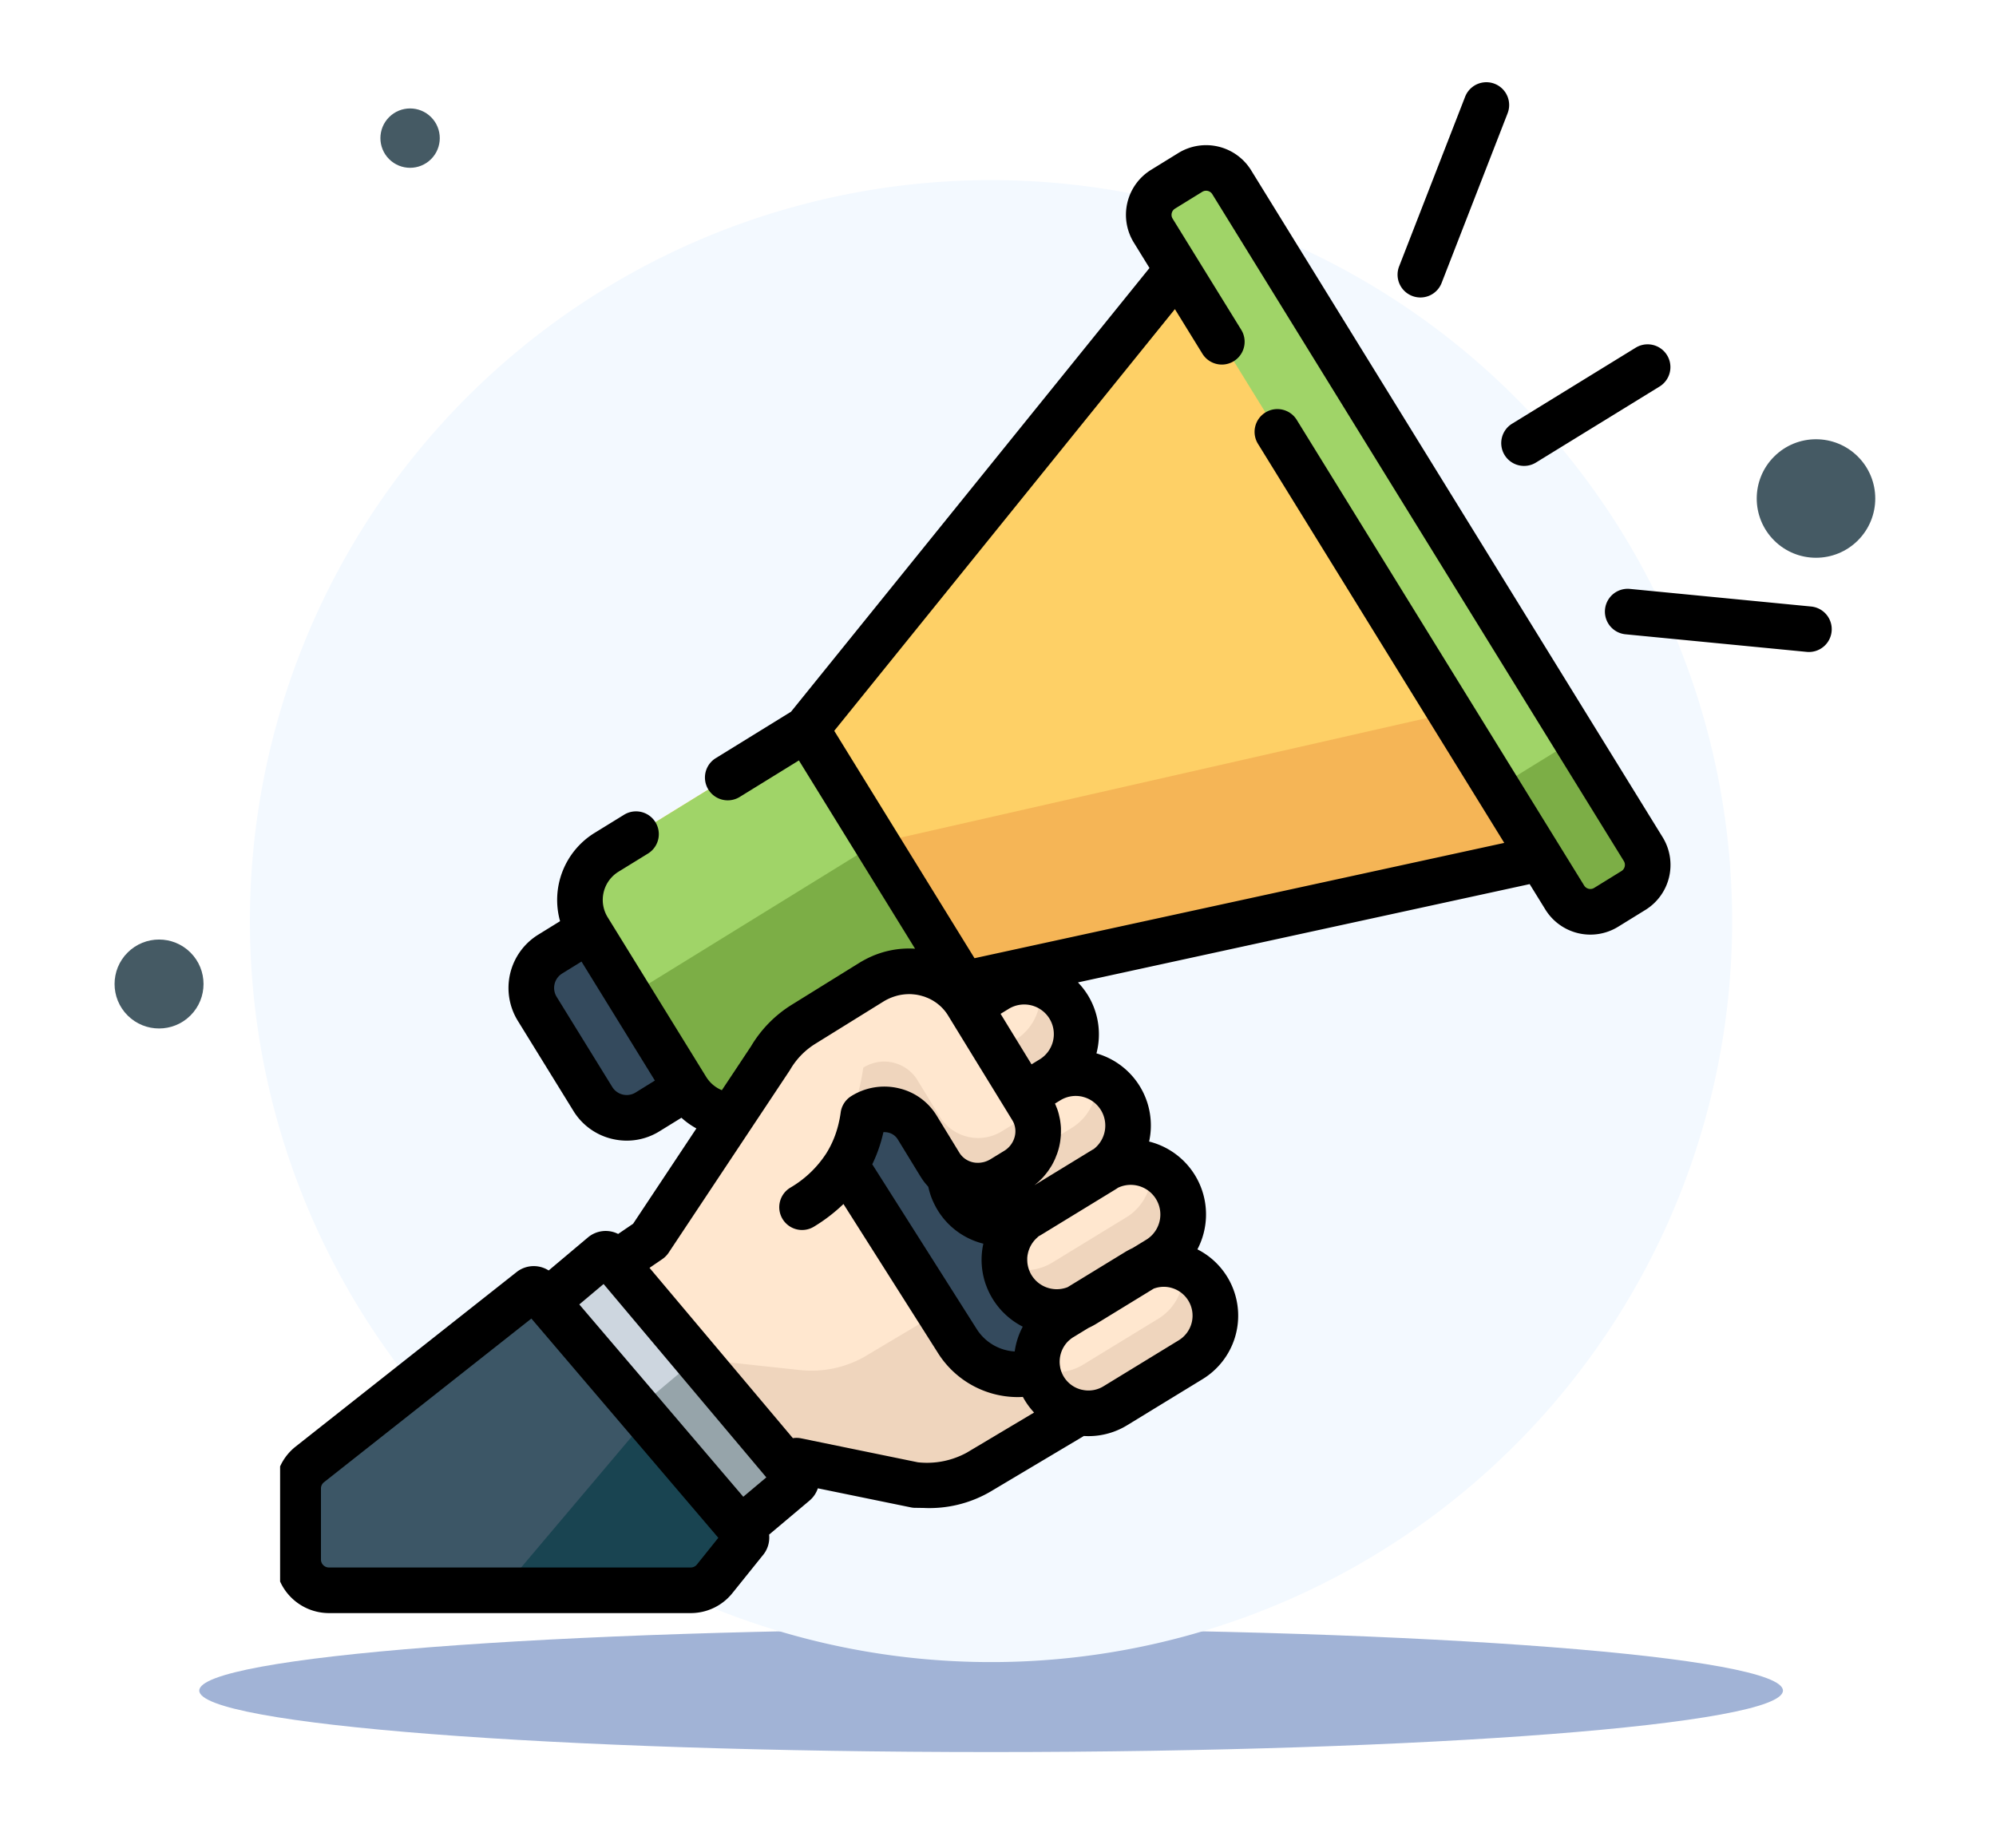 <svg xmlns="http://www.w3.org/2000/svg" xmlns:xlink="http://www.w3.org/1999/xlink" width="186.786" height="172.989" viewBox="0 0 186.786 172.989"><defs><filter id="a" x="9.648" y="143.484" width="166.196" height="29.505" filterUnits="userSpaceOnUse"><feOffset dy="3" input="SourceAlpha"/><feGaussianBlur stdDeviation="3" result="b"/><feFlood flood-opacity="0.161"/><feComposite operator="in" in2="b"/><feComposite in="SourceGraphic"/></filter><filter id="c" x="14.393" y="7.857" width="156.707" height="156.707" filterUnits="userSpaceOnUse"><feOffset dy="3" input="SourceAlpha"/><feGaussianBlur stdDeviation="3" result="d"/><feFlood flood-opacity="0.161"/><feComposite operator="in" in2="d"/><feComposite in="SourceGraphic"/></filter><filter id="e" x="153.1" y="29.813" width="33.686" height="33.686" filterUnits="userSpaceOnUse"><feOffset dy="3" input="SourceAlpha"/><feGaussianBlur stdDeviation="3" result="f"/><feFlood flood-opacity="0.161"/><feComposite operator="in" in2="f"/><feComposite in="SourceGraphic"/></filter><filter id="g" x="0" y="77.211" width="29.771" height="29.771" filterUnits="userSpaceOnUse"><feOffset dy="3" input="SourceAlpha"/><feGaussianBlur stdDeviation="3" result="h"/><feFlood flood-opacity="0.161"/><feComposite operator="in" in2="h"/><feComposite in="SourceGraphic"/></filter><filter id="i" x="25.452" y="0" width="25.857" height="25.857" filterUnits="userSpaceOnUse"><feOffset dy="3" input="SourceAlpha"/><feGaussianBlur stdDeviation="3" result="j"/><feFlood flood-opacity="0.161"/><feComposite operator="in" in2="j"/><feComposite in="SourceGraphic"/></filter><clipPath id="k"><rect width="146" height="146" transform="translate(752.553 952.815)" fill="#fff" stroke="#707070" stroke-width="1"/></clipPath></defs><g transform="translate(5637.212 8597.712)"><g transform="translate(-5618.564 -8583.854)"><g transform="matrix(1, 0, 0, 1, -18.65, -13.86)" filter="url(#a)"><path d="M74.1,0c40.923,0,74.1,2.576,74.1,5.753s-33.175,5.753-74.1,5.753S0,8.93,0,5.753,33.175,0,74.1,0Z" transform="translate(18.65 149.48)" fill="#a1b3d6"/></g><g transform="matrix(1, 0, 0, 1, -18.65, -13.86)" filter="url(#c)"><path d="M69.354,0A69.353,69.353,0,1,1,0,69.353,69.353,69.353,0,0,1,69.354,0Z" transform="translate(23.39 13.86)" fill="#f3f9ff"/></g><g transform="matrix(1, 0, 0, 1, -18.65, -13.86)" filter="url(#e)"><circle cx="5.546" cy="5.546" r="5.546" transform="translate(162.1 43.66) rotate(-45)" fill="#455a64"/></g><g transform="matrix(1, 0, 0, 1, -18.65, -13.86)" filter="url(#g)"><circle cx="4.162" cy="4.162" r="4.162" transform="translate(9 89.1) rotate(-45)" fill="#455a64"/></g><g transform="matrix(1, 0, 0, 1, -18.65, -13.86)" filter="url(#i)"><circle cx="2.778" cy="2.778" r="2.778" transform="translate(34.45 9.93) rotate(-45)" fill="#455a64"/></g><g transform="translate(-744.989 -960.96)" clip-path="url(#k)"><g transform="translate(752.11 954.798)"><path d="M52.389,98.356l-11.126-2.28-6.438,6.668L12.881,85.422l14.636-9.988L43.078,58.4a5.856,5.856,0,0,1,9.279.83L70.794,80.379a6.8,6.8,0,0,1-1.644,10.306L58.287,97.153A10.1,10.1,0,0,1,52.389,98.356Zm0,0" transform="translate(7.51 32.94)" fill="#ffe7cf"/><path d="M66.893,73.484l-4.5-5.16L43.633,79.505a10.119,10.119,0,0,1-5.9,1.2l-9.744-1.05-8.417,7.23,11.352,8.96,6.437-6.668,11.126,2.281a10.118,10.118,0,0,0,5.9-1.2L65.249,83.79A6.8,6.8,0,0,0,66.893,73.484Zm0,0" transform="translate(11.411 39.835)" fill="#efd5bd"/><path d="M61.756,84.337c-2.172-3.369-4.818-1.663-6.99-5.033s.473-5.075-1.7-8.444S48.25,69.2,46.077,65.825s.473-5.076-1.7-8.446c-1.328-2.06-3.733-6.311-5.2-6.9L27.454,56.276l20.4,32.18a6.655,6.655,0,0,0,9.2,1.987l3.9-2.517a2.594,2.594,0,0,0,.816-3.56C61.769,84.356,61.763,84.347,61.756,84.337Zm0,0" transform="translate(16.006 29.432)" fill="#344a5d"/><path d="M35.217,62.854l-9.211,5.682a3.718,3.718,0,0,1-5.118-1.211l-5.207-8.439a3.72,3.72,0,0,1,1.212-5.118L26.1,48.086a2.3,2.3,0,0,1,3.167.75l6.695,10.851A2.3,2.3,0,0,1,35.217,62.854Zm0,0" transform="translate(8.819 27.835)" fill="#344a5d"/><path d="M39.189,55.583l-18.7,11.536a5.235,5.235,0,0,0-1.706,7.2l9.219,14.941a5.235,5.235,0,0,0,7.2,1.707l18.7-11.536,59.135-12.872L77.218,8.5Zm0,0" transform="translate(10.498 4.958)" fill="#fed066"/><path d="M102.9,36.538,44.071,49.905,20.921,64.19l5.385,8.729a5.235,5.235,0,0,0,7.2,1.707l18.7-11.536,59.136-12.872Zm0,0" transform="translate(12.197 21.303)" fill="#f5b556"/><path d="M53.906,62.1l-18.7,11.536a5.235,5.235,0,0,1-7.2-1.707L18.787,56.983a5.235,5.235,0,0,1,1.706-7.2l18.7-11.536Zm0,0" transform="translate(10.498 22.297)" fill="#a0d468"/><path d="M44.071,44.982,20.921,59.267,26.306,68a5.235,5.235,0,0,0,7.2,1.707l18.7-11.536Zm0,0" transform="translate(12.197 26.226)" fill="#7cae46"/><path d="M96.985,72.692l-2.552,1.574a2.815,2.815,0,0,1-3.874-.918L52.049,10.935a2.815,2.815,0,0,1,.918-3.873l2.552-1.574a2.815,2.815,0,0,1,3.873.917L97.9,68.818A2.815,2.815,0,0,1,96.985,72.692Zm0,0" transform="translate(30.101 2.954)" fill="#a0d468"/><path d="M85.9,49.121,79.562,38.852,72.22,43.383l6.336,10.268a2.815,2.815,0,0,0,3.874.918l2.552-1.574A2.815,2.815,0,0,0,85.9,49.121Zm0,0" transform="translate(42.106 22.652)" fill="#7cae46"/><path d="M45.719,81.531a4.833,4.833,0,0,0,6.645,1.6l7.047-4.307a4.833,4.833,0,0,0-5.041-8.248l-7.047,4.308A4.832,4.832,0,0,0,45.719,81.531Zm0,0" transform="translate(26.242 40.737)" fill="#ffe7cf"/><path d="M61,72.061a4.8,4.8,0,0,0-2.354-1.973,4.833,4.833,0,0,1-2.267,4.772l-7.047,4.307a4.823,4.823,0,0,1-4.29.368,4.83,4.83,0,0,0,7.308,3.475L59.392,78.7A4.832,4.832,0,0,0,61,72.061Zm0,0" transform="translate(26.258 40.863)" fill="#efd5bd"/><path d="M43.816,75.535a4.906,4.906,0,0,0,6.746,1.629l6.921-4.23a4.906,4.906,0,0,0-5.117-8.372l-6.922,4.231A4.9,4.9,0,0,0,43.816,75.535Zm0,0" transform="translate(25.126 37.221)" fill="#ffe7cf"/><path d="M59.1,66.051a4.886,4.886,0,0,0-2.308-1.97,4.9,4.9,0,0,1-2.305,4.8l-6.921,4.231a4.9,4.9,0,0,1-4.438.34,4.9,4.9,0,0,0,7.424,3.568l6.921-4.23A4.906,4.906,0,0,0,59.1,66.051Zm0,0" transform="translate(25.142 37.361)" fill="#efd5bd"/><path d="M40.557,70.281A4.907,4.907,0,0,0,47.3,71.91l6.921-4.231a4.906,4.906,0,1,0-5.117-8.371l-6.921,4.23A4.906,4.906,0,0,0,40.557,70.281Zm0,0" transform="translate(23.226 34.158)" fill="#ffe7cf"/><path d="M55.84,60.787a4.886,4.886,0,0,0-2.251-1.947,4.9,4.9,0,0,1-2.313,4.732L44.354,67.8a4.9,4.9,0,0,1-4.495.318,4.9,4.9,0,0,0,7.43,3.64l6.921-4.23A4.907,4.907,0,0,0,55.84,60.787Zm0,0" transform="translate(23.239 34.306)" fill="#efd5bd"/><path d="M37.485,64.892a4.907,4.907,0,0,0,6.746,1.629l6.921-4.231a4.906,4.906,0,1,0-5.117-8.371l-6.921,4.23A4.907,4.907,0,0,0,37.485,64.892Zm0,0" transform="translate(21.435 31.015)" fill="#ffe7cf"/><path d="M52.739,55.465a4.881,4.881,0,0,0-2.747-2.128,4.905,4.905,0,0,1-2.235,5.209l-6.921,4.231a4.893,4.893,0,0,1-4,.5,4.9,4.9,0,0,0,7.352,3.164l6.922-4.23A4.907,4.907,0,0,0,52.739,55.465Zm0,0" transform="translate(21.477 31.097)" fill="#efd5bd"/><path d="M56.4,71.2l-1.283.785a4.23,4.23,0,0,1-5.831-1.322l-2.128-3.477a3.646,3.646,0,0,0-5.048-1.127C40.364,78.888,22.126,77.728,22.126,77.728L33.428,60.7a9.1,9.1,0,0,1,3.078-3.17l6.379-3.956a6.5,6.5,0,0,1,8.988,2l6.011,9.811A4.232,4.232,0,0,1,56.4,71.2Zm0,0" transform="translate(12.9 30.647)" fill="#ffe7cf"/><path d="M53.358,62.279l-.049-.08a4.373,4.373,0,0,1-1.431,1.42l-1.285.784a4.229,4.229,0,0,1-5.831-1.322L42.636,59.6a3.648,3.648,0,0,0-5.049-1.127c-.733,5.382-4.024,10.539-7.7,14.073,3.715-1.632,7-4.52,7.7-9.61a3.647,3.647,0,0,1,5.049,1.127l2.127,3.477a4.229,4.229,0,0,0,5.831,1.322l1.285-.785A4.233,4.233,0,0,0,53.358,62.279Zm0,0" transform="translate(17.427 33.762)" fill="#efd5bd"/><path d="M33.587,95.718,15.61,74.354l5.919-4.981a.443.443,0,0,1,.623.053L39.561,90.113a.441.441,0,0,1-.053.622Zm0,0" transform="translate(9.101 40.386)" fill="#cdd6df"/><path d="M36.455,86.49,27.194,75.484,20.936,80.75l9.546,11.344,5.92-4.981A.442.442,0,0,0,36.455,86.49Zm0,0" transform="translate(12.206 44.009)" fill="#96a4aa"/><path d="M43.186,94.306,23.756,71.513a.467.467,0,0,0-.619-.083L2.443,87.764a2.879,2.879,0,0,0-1.1,2.26V96.67a2.879,2.879,0,0,0,2.879,2.879H38.078a2.881,2.881,0,0,0,2.245-1.076l2.844-3.539A.469.469,0,0,0,43.186,94.306Zm0,0" transform="translate(0.786 41.598)" fill="#3c5666"/><path d="M36.166,89.831,26.952,79.023,13.389,95.075H31.058A2.881,2.881,0,0,0,33.3,94l2.845-3.54A.467.467,0,0,0,36.166,89.831Zm0,0" transform="translate(7.806 46.072)" fill="#194451"/><path d="M72.783,25.861a2.134,2.134,0,0,0,2.936.7l11.565-7.114a2.133,2.133,0,1,0-2.237-3.633L73.483,22.926A2.134,2.134,0,0,0,72.783,25.861Zm0,0" transform="translate(42.25 9.034)"/><path d="M97.889,31.608,80.935,29.961a2.133,2.133,0,1,0-.412,4.247l16.952,1.647c.071.007.14.01.209.01a2.133,2.133,0,0,0,.2-4.257Zm0,0" transform="translate(45.823 17.462)"/><path d="M67.7,20a2.128,2.128,0,0,0,2.761-1.214L76.636,2.907A2.133,2.133,0,0,0,72.66,1.36L66.485,17.235A2.133,2.133,0,0,0,67.7,20Zm0,0" transform="translate(38.677 0)"/><path d="M91.31,6.069A4.954,4.954,0,0,0,84.5,4.457L81.948,6.031a4.948,4.948,0,0,0-1.613,6.809L81.8,15.218,48.256,56.748l-7.084,4.371a2.134,2.134,0,0,0,2.241,3.631l5.579-3.442L59.864,78.929a8.717,8.717,0,0,0-4.561.955l-.076.039c-.191.1-.381.207-.567.321L48.282,84.2a11.445,11.445,0,0,0-3.766,3.856l-1.574,2.373L41.784,92.17l-.03-.01-.052-.024c-.09-.04-.179-.084-.264-.132l-.055-.03a3.2,3.2,0,0,1-.274-.183c-.019-.013-.037-.028-.055-.042-.08-.062-.159-.129-.233-.2l-.028-.026a3.267,3.267,0,0,1-.228-.249c-.015-.019-.03-.039-.046-.058a3.234,3.234,0,0,1-.2-.283L31.1,75.991a3.1,3.1,0,0,1,1.01-4.268l2.76-1.7a2.133,2.133,0,0,0-2.24-3.631l-2.76,1.7a7.371,7.371,0,0,0-3.227,8.261L24.592,77.62a5.859,5.859,0,0,0-1.907,8.053l5.207,8.439a5.814,5.814,0,0,0,3.631,2.621,5.907,5.907,0,0,0,1.36.16,5.807,5.807,0,0,0,3.061-.874L38,94.751a7.367,7.367,0,0,0,1.4,1l-5.923,8.922-1.4.953a2.576,2.576,0,0,0-2.826.326l-3.675,3.093a2.594,2.594,0,0,0-2.86.044c-.041.029-.082.058-.121.089L1.907,125.519A4.984,4.984,0,0,0,0,129.453V136.1a5.018,5.018,0,0,0,5.012,5.012H38.864a4.988,4.988,0,0,0,3.908-1.873l2.807-3.492a2.588,2.588,0,0,0,.626-1.981l3.777-3.179a2.559,2.559,0,0,0,.783-1.153l8.706,1.785a2.1,2.1,0,0,0,.39.043c.255,0,.508.008.761.008a11.344,11.344,0,0,0,6.268-1.511l8.77-5.223c.147.009.294.014.439.014a6.918,6.918,0,0,0,3.62-1.025l7.046-4.307a6.959,6.959,0,0,0-.48-12.15,7.031,7.031,0,0,0-4.519-10.09,7.016,7.016,0,0,0-4.929-8.252,7.021,7.021,0,0,0-.8-5.442,7.133,7.133,0,0,0-.931-1.2l42.272-9.2,1.468,2.378a4.951,4.951,0,0,0,6.809,1.613l2.552-1.575a4.948,4.948,0,0,0,1.612-6.81Zm-57.6,86.319a1.586,1.586,0,0,1-2.182-.517l-5.207-8.439a1.589,1.589,0,0,1,.517-2.182l1.81-1.117L35.515,91.27Zm5.74,44.177a.739.739,0,0,1-.581.279H5.012a.746.746,0,0,1-.746-.746v-6.646a.742.742,0,0,1,.283-.586l19.409-15.321,17.494,20.521Zm4.338-6.341-15.345-18,2.272-1.912,15.23,18.1ZM64.695,126.1a7.774,7.774,0,0,1-4.563.9L49.2,124.757a2.127,2.127,0,0,0-.772-.017L35.013,108.8l1.215-.83,0,0,.06-.046c.046-.034.091-.069.133-.106.021-.019.041-.039.061-.058.044-.04.083-.081.122-.124.016-.017.032-.034.047-.052.048-.058.093-.117.135-.178a.154.154,0,0,0,.012-.016l.01-.014.01-.017L48.105,90.363c.024-.037.048-.075.07-.112a6.978,6.978,0,0,1,2.356-2.424L56.91,83.87c.118-.073.238-.139.359-.2.054-.028.11-.051.164-.077s.128-.058.193-.083.149-.058.226-.083c.039-.015.079-.027.119-.039.093-.029.188-.057.282-.08h0a4.531,4.531,0,0,1,1.04-.127h.022c.1,0,.2,0,.3.011l.1.009c.09.008.179.018.268.031.052.008.106.019.159.029a4.122,4.122,0,0,1,.4.1c.051.015.1.028.153.043.068.023.133.049.2.076s.106.04.156.062.131.059.2.091c.049.024.1.049.143.075.064.034.129.071.192.11.043.027.085.055.128.082.063.042.127.084.188.131.038.028.073.058.109.087.063.05.125.1.185.154a4.089,4.089,0,0,1,.755.906l.157.257,2.274,3.711L68.24,93.8l.726,1.186a1.867,1.867,0,0,1,.169.35,1.992,1.992,0,0,1,.06,1.156,2.194,2.194,0,0,1-1,1.362l-1.283.785h0a2.258,2.258,0,0,1-.272.139l-.06.026a2.213,2.213,0,0,1-.28.093l-.035.008a2.233,2.233,0,0,1-.267.047l-.052.007a2.462,2.462,0,0,1-.286.007l-.053,0a2.2,2.2,0,0,1-.287-.037h0a2.09,2.09,0,0,1-.3-.085l-.026-.009a2,2,0,0,1-.552-.319,0,0,0,0,1,0,0,2.056,2.056,0,0,1-.23-.22l-.018-.021a1.868,1.868,0,0,1-.181-.246l-2.127-3.477a5.64,5.64,0,0,0-3.539-2.558,5.83,5.83,0,0,0-4.453.731,2.135,2.135,0,0,0-.99,1.524c-.024.182-.055.361-.087.538-.024.129-.052.257-.081.383-.009.042-.018.085-.028.128-.038.16-.079.318-.124.473a.171.171,0,0,1-.006.019,9.039,9.039,0,0,1-1.006,2.268,0,0,0,0,0,0,0A10.018,10.018,0,0,1,48.18,101.3a2.133,2.133,0,1,0,2.217,3.646,15.609,15.609,0,0,0,2.766-2.122l8.909,14.05a8.841,8.841,0,0,0,7.412,4.022c.156,0,.311-.008.467-.017.061.111.123.221.19.331A7.036,7.036,0,0,0,71,122.342Zm1.81-15.685s0,0,0,0c.036.1.074.2.115.3,0,.011.009.023.015.036.037.089.077.177.118.264.01.019.018.04.028.06.039.082.082.164.125.245.013.024.024.049.038.072.057.1.117.208.179.31.107.176.223.343.343.507.043.058.088.114.132.171.079.1.16.2.243.292.059.067.117.135.178.2.046.049.1.093.143.141a7.028,7.028,0,0,0,.541.488c.02.015.039.032.059.047a6.928,6.928,0,0,0,1.179.756,7.024,7.024,0,0,0-.754,2.322,4.53,4.53,0,0,1-3.522-2.047L55.858,99.108A13.729,13.729,0,0,0,56.9,96.1a1.591,1.591,0,0,1,.457.04,1.41,1.41,0,0,1,.886.633l2.127,3.477.01.014a5.931,5.931,0,0,0,.338.494c.089.117.185.226.28.335.033.038.063.079.1.117,0,.019.01.038.015.057q.05.221.113.44c.013.042.026.084.038.127.052.164.108.328.172.488.005.017.013.032.02.048.059.147.125.29.195.432.02.041.04.082.061.122.08.156.163.309.254.46a6.99,6.99,0,0,0,4.287,3.153A7.011,7.011,0,0,0,66.5,110.413Zm1.361-25.391.717-.438a2.773,2.773,0,1,1,2.892,4.731l-.712.436L68.653,86.31Zm15.9,25.626a2.7,2.7,0,0,1,.773,4.928l-7.046,4.307a2.679,2.679,0,0,1-1.871.353c-.037-.008-.075-.016-.112-.022l-.058-.011a2.682,2.682,0,0,1-2.01-2.088.164.164,0,0,0,0-.024,2.717,2.717,0,0,1,.715-2.394c.017-.016.032-.034.049-.05s.063-.059.1-.088.066-.058.1-.084.05-.041.077-.061c.063-.047.127-.091.195-.133l.005,0,1.4-.856a7.266,7.266,0,0,0,.724-.383l5.39-3.3A2.686,2.686,0,0,1,83.765,110.648ZM78.857,101.3a2.773,2.773,0,0,1,2.64,4.868l-1.269.776a7.131,7.131,0,0,0-.73.388l-5.362,3.277a2.78,2.78,0,0,1-2.893-.544h0c-.06-.055-.117-.112-.171-.173-.015-.017-.028-.035-.042-.051-.04-.047-.08-.093-.118-.143-.052-.07-.1-.142-.148-.217s-.089-.156-.128-.236c-.012-.026-.022-.051-.034-.078-.024-.055-.049-.11-.07-.167-.011-.03-.02-.059-.03-.089-.018-.054-.034-.108-.049-.162-.008-.03-.016-.061-.022-.091q-.018-.082-.034-.167l-.013-.087c-.008-.058-.013-.115-.017-.173,0-.028,0-.056-.006-.083,0-.06,0-.12,0-.179,0-.027,0-.052,0-.078,0-.061.01-.121.017-.181,0-.026,0-.051.009-.077.008-.053.019-.107.03-.16a2.767,2.767,0,0,1,.889-1.516c.019-.017.036-.037.054-.053s.052-.047.08-.069c.067-.038.135-.072.2-.112l6.922-4.231Q78.714,101.4,78.857,101.3Zm-3.315-8.511a2.773,2.773,0,0,1,1.048,4.887c-.071.039-.141.079-.211.121l-5.345,3.267c.018-.013.034-.029.052-.043.1-.081.2-.163.3-.25.06-.053.117-.11.174-.166.087-.084.174-.17.256-.26.057-.06.11-.123.163-.186.077-.091.152-.182.223-.277.05-.066.1-.132.148-.2.068-.1.132-.2.2-.3.043-.07.087-.139.127-.21.061-.107.117-.217.171-.327.034-.07.071-.138.1-.209.056-.123.1-.25.153-.378.022-.061.049-.121.07-.183.066-.192.125-.387.172-.586s.081-.381.109-.572c.009-.061.013-.122.021-.183.016-.131.028-.261.036-.392,0-.071,0-.142.005-.213,0-.122,0-.243,0-.364,0-.072-.007-.145-.011-.217-.009-.122-.023-.244-.039-.366-.009-.068-.017-.135-.028-.2-.023-.138-.052-.273-.086-.409-.011-.049-.02-.1-.032-.148-.049-.183-.1-.364-.17-.543-.013-.034-.029-.069-.043-.1-.047-.12-.092-.241-.147-.359l.49-.3A2.756,2.756,0,0,1,75.542,92.786Zm50.729-21.548a.68.68,0,0,1-.305.422l-2.552,1.576a.683.683,0,0,1-.938-.222L95.6,29.464a2.133,2.133,0,1,0-3.63,2.24L115,69.026,65.427,79.818,52.3,58.536,84.178,19.068l2.575,4.176A2.134,2.134,0,1,0,90.385,21L83.966,10.6a.681.681,0,0,1,.222-.938L86.74,8.088a.682.682,0,0,1,.938.222l38.51,62.413A.677.677,0,0,1,126.271,71.238Zm0,0" transform="translate(0 2.169)"/></g></g></g></g></svg>